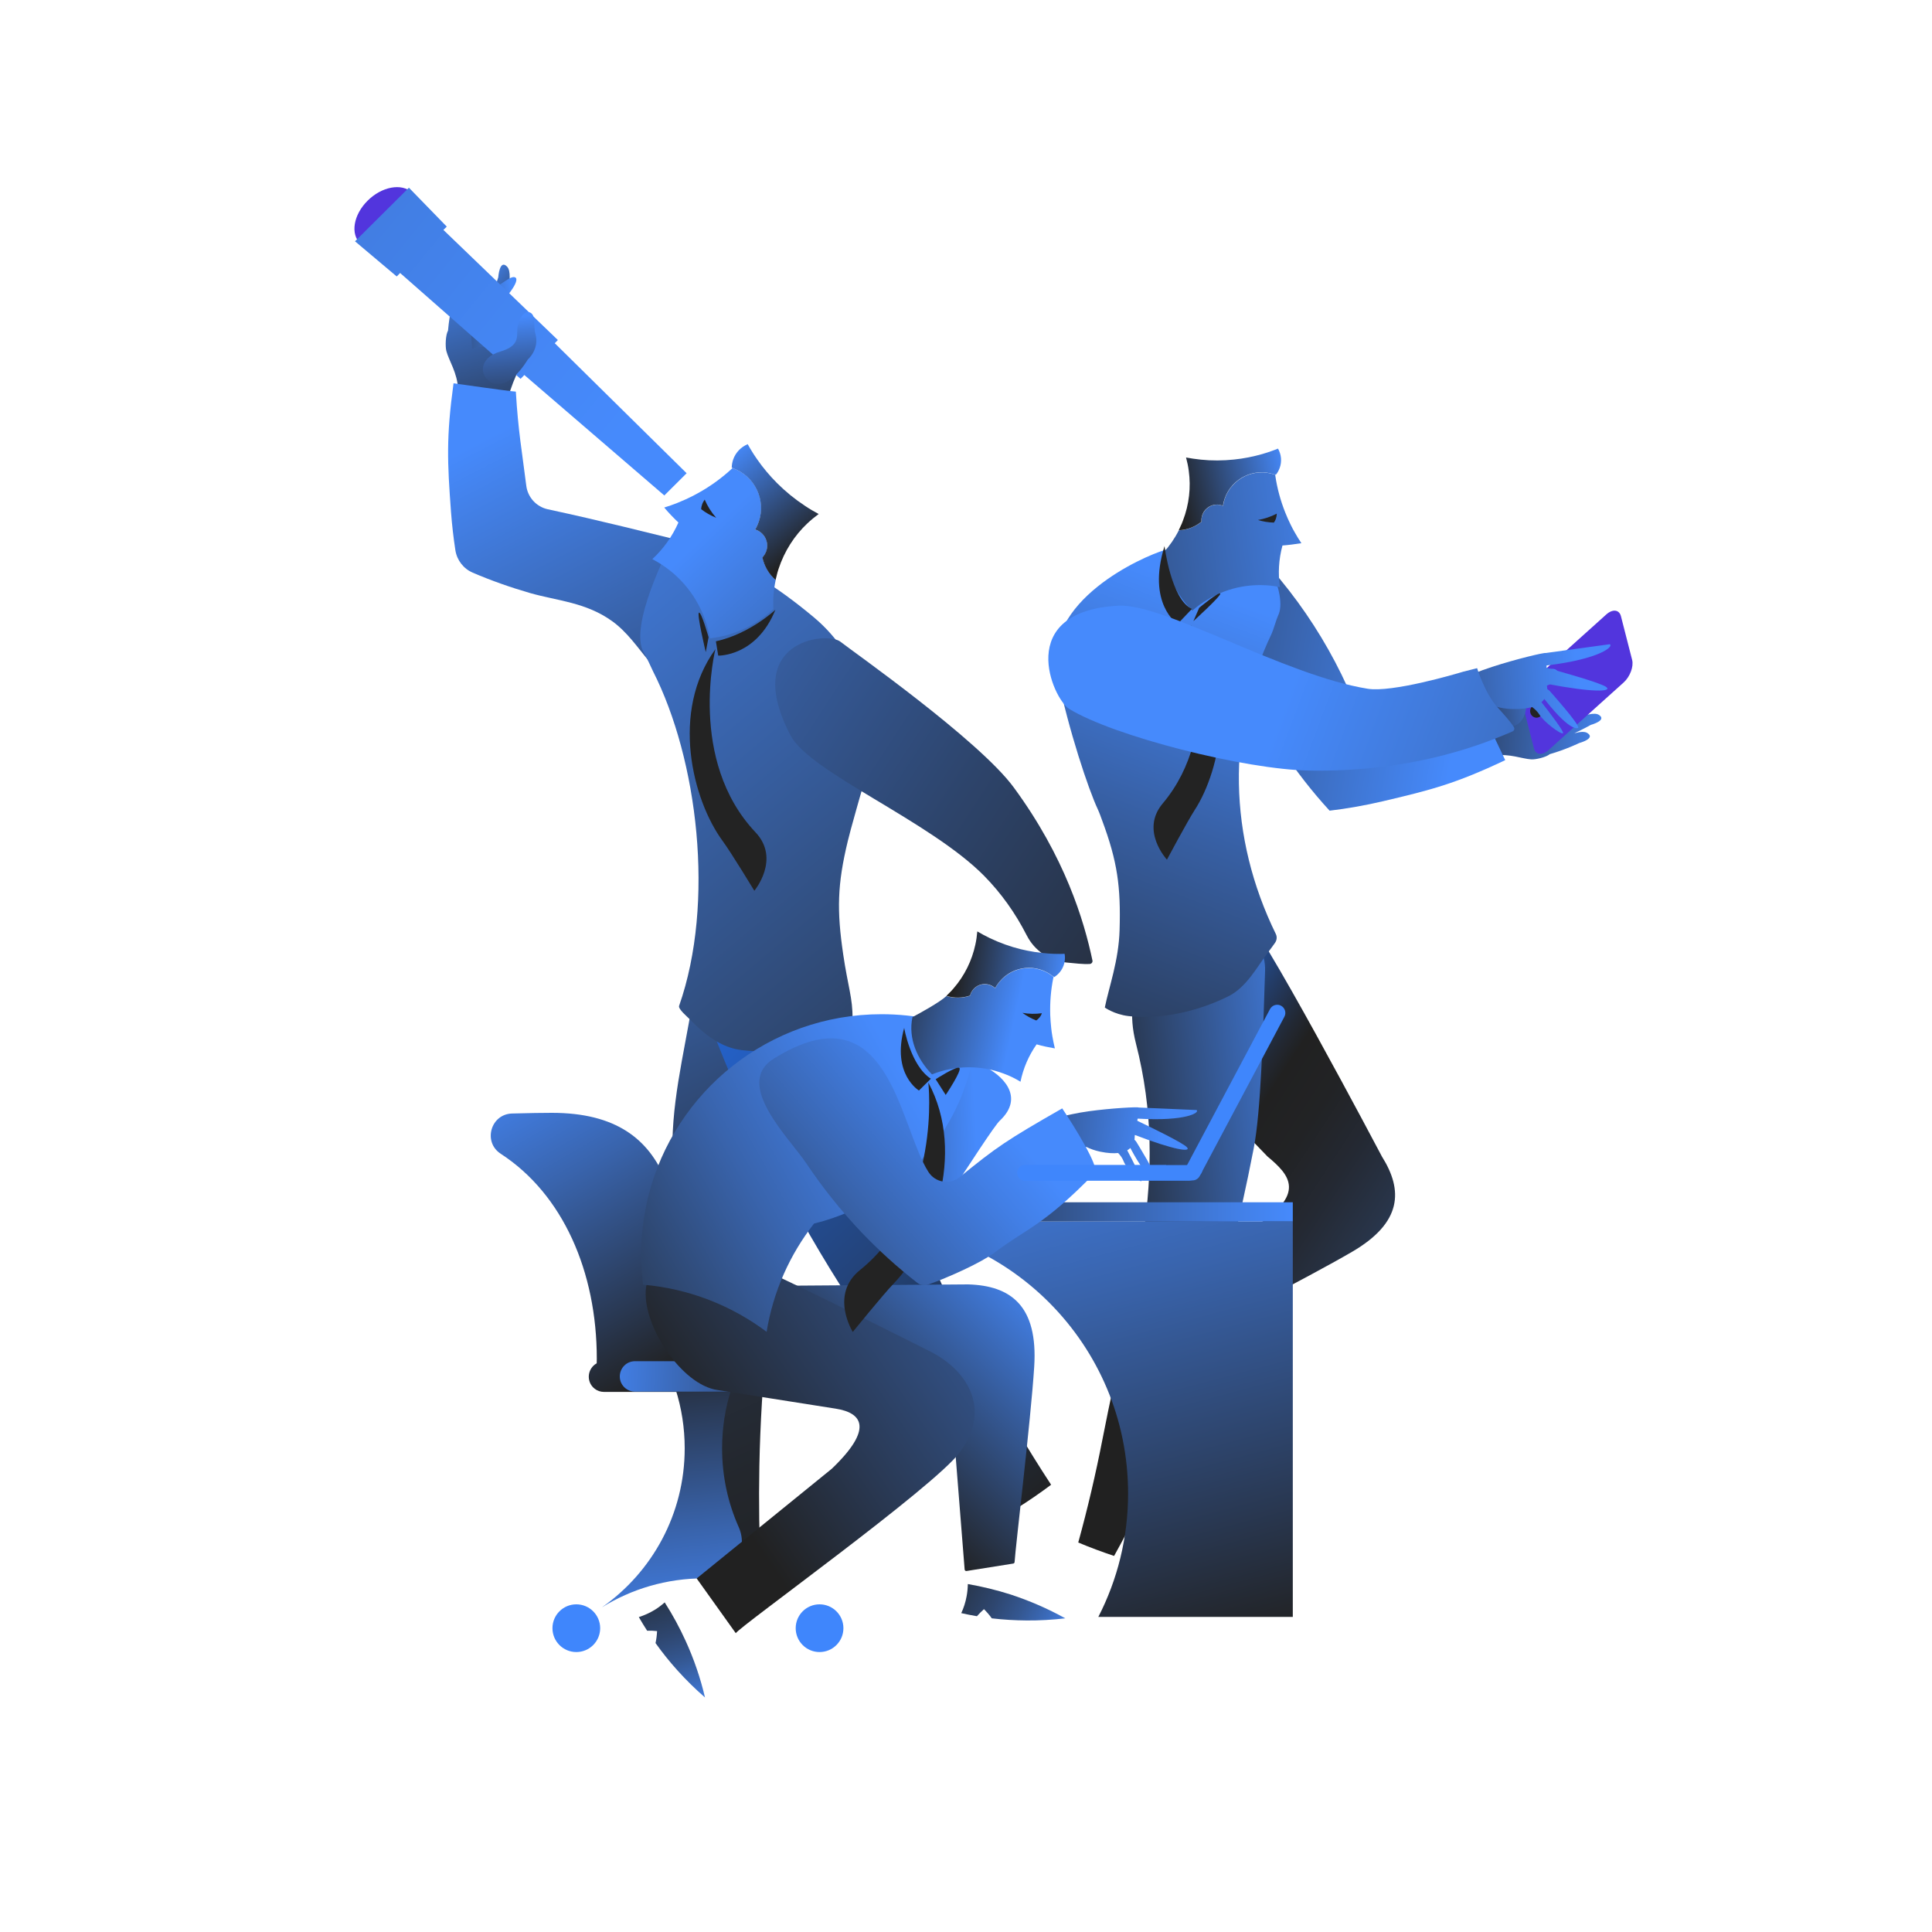 <svg width="2000" height="2000" viewBox="0 0 2000 2000" fill="none" xmlns="http://www.w3.org/2000/svg">
<path d="M478.9 296.6C481.3 299.2 481.8 304.5 481.4 310.8C484.2 299.4 487 291 487 291C487 291 488.3 271.7 496.2 280.1C504.1 288.5 491.7 325.4 492.1 333.8C492.1 334.6 492.1 335.6 492 336.8C508 336.1 520.5 337.9 520.5 337.9C528.6 347 532.6 355.2 532.6 355.2C532.6 355.2 551.6 354.2 538.2 380.3C517 421.7 516.9 469 516.9 469C516.9 469 475.1 417.8 474.2 402.4C473.3 385.7 464.7 373.3 462.1 363.5C460.8 358.7 461.2 346.7 463.8 342.2C465.3 324.2 469.6 307.7 469.6 307.7C469.6 307.7 471 288.2 478.9 296.6Z" fill="url(#paint0_linear)"/>
<path d="M1571.6 738.5C1571.6 738.5 1597.6 727.4 1605.3 726.3C1613 725.2 1644.5 707.2 1653.6 712.9C1662.7 718.6 1645.3 723.3 1645.3 723.3C1645.3 723.3 1580.2 760 1571.6 738.5Z" fill="url(#paint1_linear)"/>
<path d="M1578.4 757.1C1578.4 757.1 1624.3 754.1 1627.7 737.8C1631.3 720.3 1641.7 706.7 1637.5 702.9C1633.6 699.4 1619 715.2 1611.3 730.6C1606.2 740.9 1576.7 738.4 1577.9 745.5C1579.1 752.6 1578.4 757.1 1578.4 757.1Z" fill="url(#paint2_linear)"/>
<path d="M1643.2 758.8C1640.4 757 1635.5 757.5 1629.7 759.1C1639.6 754.5 1646.8 750.4 1646.8 750.4C1646.8 750.4 1664.2 745.7 1655.1 740C1646 734.3 1614.5 752.3 1606.8 753.4C1606.1 753.5 1605.1 753.7 1604.1 754C1601.8 739.2 1598 728.2 1598 728.2C1588.2 722.4 1580 720.3 1580 720.3C1580 720.3 1577.5 702.8 1556 719.7C1521.9 746.5 1478.8 755.1 1478.8 755.1L1495.8 800.8C1495.8 800.8 1533.1 784.1 1547.3 782.1C1562.7 780 1575.6 785.5 1585.1 786.1C1589.7 786.4 1600.6 783.9 1604.3 780.7C1620.5 776.1 1634.8 769.2 1634.8 769.2C1634.8 769.2 1652.3 764.5 1643.2 758.8Z" fill="url(#paint3_linear)"/>
<path d="M1558.2 786.9C1506.8 811.2 1482.1 817.6 1431.8 829.4C1413.5 833.7 1395 837 1376.4 839.2C1358.1 819.3 1341.8 798.2 1327.2 776.2C1311.1 751.7 1297.3 726.1 1285.9 699.7C1265.5 652.6 1274.2 536.7 1282.3 556C1282.9 555.9 1283.6 555.8 1284.2 555.7C1343 611.8 1385.5 679.2 1411.1 751.5C1461.5 741.3 1483 739.9 1530.7 728C1534.3 737 1554.1 778.2 1558.2 786.9Z" fill="url(#paint4_linear)"/>
<path d="M469.499 396.8C461.799 453.1 463.099 478.6 466.899 530.2C467.899 543.4 469.399 556.5 471.399 569.6C472.999 579.9 479.799 588.7 489.299 592.8C508.899 601.2 528.899 608.2 548.999 614C577.199 622 606.599 623.5 633.799 643.1C665.299 665.8 678.399 710 705.599 699.7C728.599 691 742.499 568.9 718.599 563.1C667.099 550.6 623.699 539.4 567.099 527.2C555.199 524.6 546.299 514.8 544.799 502.8C540.399 467.5 536.399 446.2 533.999 405.4C524.299 404.7 478.999 398.1 469.499 396.8Z" fill="url(#paint5_linear)"/>
<path d="M1240.7 1123.2L1312 1197.1L1312.1 1197.2C1334.9 1216.2 1353.8 1236.2 1296.3 1271.5C1296 1271.7 1295.6 1271.9 1295.3 1272.2L1197 1350.2C1196.3 1350.8 1196.2 1351.8 1196.8 1352.4L1228.4 1386.3C1228.9 1386.8 1229.7 1386.9 1230.3 1386.6C1243.1 1379 1353.7 1322.7 1399.6 1295.9C1451.6 1265.6 1452.6 1232.3 1430.6 1197.3C1430.6 1197.3 1298.4 946.7 1286.1 946.3C1271.3 945.8 1159.6 965.6 1215.2 1087.8C1216.4 1090.4 1238.7 1121.1 1240.7 1123.2Z" fill="url(#paint6_linear)"/>
<path d="M1297.8 1189C1267.9 1342.8 1225.7 1480.9 1153.3 1610.7C1140.7 1606.5 1128.3 1601.9 1116.2 1596.8C1125.9 1561.6 1134.3 1525.8 1141.4 1489.3C1172.1 1331.4 1211.8 1220.6 1175.9 1080.1C1160.5 1019.9 1194.5 993 1207.4 981.9C1213.8 976.4 1225.8 968.8 1239.8 961.4C1272.1 944.3 1310.9 968.7 1309.6 1005.2C1307.5 1069.6 1305.3 1150.8 1297.8 1189Z" fill="url(#paint7_linear)"/>
<path d="M1205.1 569.6C1258.8 553.6 1315.1 560.9 1324.6 616.1C1326 624.5 1325.8 631.9 1323 637.4C1321.6 640.2 1317.8 653.2 1316.4 656C1269 755 1272 867.4 1320.7 966.8C1322.2 969.8 1321.8 973.3 1319.9 976C1317.8 979 1315.6 982 1313.3 985C1300.9 1001.4 1290.4 1022.1 1271.3 1031.5C1231.5 1051.1 1192.8 1054.9 1167.9 1051.8C1153.4 1050 1143.7 1043 1143.7 1043C1147.9 1022 1158.1 994.5 1159 962.7C1160.3 917.8 1156.8 891.9 1140.9 849.2C1139.5 845.4 1138.2 841.6 1136.5 837.9C1126.8 817.3 1106.4 756.4 1094.4 698.6C1078.4 621.5 1184 575.9 1205.1 569.6Z" fill="url(#paint8_linear)"/>
<path d="M1327.6 564.7C1323.7 579.1 1322.9 593.7 1325 607.8C1318.4 606.4 1311.7 605.7 1305.1 605.7C1278.9 605.4 1253.6 615.1 1234.2 632.2C1218 615.9 1207.6 594.7 1204.5 572C1210.6 565.2 1216 557.5 1220.3 549C1228.9 548.6 1237.1 545.5 1243.8 540.2C1243.6 537.9 1243.8 535.5 1244.7 533.2C1246.6 527.8 1251.2 524 1256.4 522.8C1259.3 522.2 1262.4 522.3 1265.4 523.4C1265.6 523.5 1265.9 523.6 1266.1 523.7C1266.5 521.1 1267.1 518.5 1268 515.9C1275.5 494.9 1298.7 483.9 1319.7 491.4C1319.8 491.4 1320 491.5 1320.1 491.5C1320.1 491.8 1320.2 492.1 1320.2 492.4C1322.1 505.5 1325.6 518.3 1330.5 530.6C1332.2 534.9 1334.1 539.1 1336.1 543.2C1337.4 545.9 1338.8 548.5 1340.3 551.1C1342.4 554.9 1344.7 558.6 1347.2 562.3C1340.7 563.3 1334.2 564.2 1327.6 564.7Z" fill="url(#paint9_linear)"/>
<path d="M1324.7 484.5C1323.7 487.2 1322.4 489.5 1320.7 491.6C1320.6 491.6 1320.5 491.5 1320.4 491.5C1320.2 491.2 1320.1 490.8 1319.9 490.5C1319.9 490.8 1320 491.1 1320 491.4C1319.9 491.4 1319.7 491.3 1319.6 491.3C1298.6 483.8 1275.4 494.7 1267.9 515.8C1267 518.4 1266.3 521 1266 523.6C1265.8 523.5 1265.5 523.4 1265.3 523.3C1262.3 522.2 1259.2 522.1 1256.3 522.7C1251.1 523.9 1246.5 527.6 1244.6 533.1C1243.8 535.4 1243.5 537.8 1243.7 540.1C1237.1 545.4 1228.8 548.6 1220.2 548.9C1221.3 546.7 1222.3 544.5 1223.3 542.2C1223.8 541.1 1224.2 540 1224.6 538.9C1231.1 521.9 1232.9 504.3 1230.6 487.4C1230 482.7 1229 478.1 1227.8 473.6C1232.6 474.5 1237.4 475.2 1242.2 475.7C1242.4 475.7 1242.7 475.8 1242.9 475.8C1254.5 477 1266.1 476.9 1277.5 475.7C1287.5 474.7 1297.3 472.7 1306.8 470C1310.7 468.9 1314.5 467.6 1318.3 466.2C1319.9 465.6 1321.4 465 1323 464.4C1326.4 470.4 1327.2 477.7 1324.7 484.5Z" fill="url(#paint10_linear)"/>
<path d="M1320.8 537C1320.3 538.5 1319.6 539.8 1318.7 541C1313.2 540.8 1307.7 540 1302.2 538.3C1309 537.1 1315.6 534.9 1321.7 531.7C1321.7 533.5 1321.4 535.2 1320.8 537Z" fill="#232323"/>
<path d="M1219 646L1233.8 630.4C1212.3 620.3 1205.5 565.3 1205.5 565.3C1186.9 625 1219 646 1219 646Z" fill="#232323"/>
<path d="M1233 647.4C1233 647.4 1267.2 756.3 1203.6 831.8C1180 859.8 1208 889.9 1208 889.9C1208 889.9 1229.2 850.2 1236.7 838.6C1264.4 795.9 1281.5 707 1233 647.4Z" fill="#232323"/>
<path d="M1241.4 629.2L1235.4 643C1235.4 643 1264.9 616.2 1263.2 614.4C1261.4 612.5 1241.4 629.2 1241.4 629.2Z" fill="#232323"/>
<path d="M1576.3 729.3L1587.9 774.6C1589.7 781.5 1596.5 782.3 1603.1 776.4L1680.8 706.5C1687.4 700.5 1691.3 690.1 1689.6 683.2L1678 637.9C1676.2 631 1669.4 630.2 1662.8 636.1L1585.1 706C1578.5 711.9 1574.5 722.4 1576.3 729.3Z" fill="url(#paint11_linear)"/>
<path d="M1556 749.8C1564.1 755.1 1578.2 751.4 1580 731.6C1581.8 711.8 1591.1 712.4 1598.7 710.6C1606.2 708.7 1616.3 701.1 1612.6 695.2C1609 689.4 1599.8 694.4 1590.5 693.8C1574.7 692.7 1567.2 706.1 1567.2 706.1C1567.2 706.1 1533.7 735.2 1556 749.8Z" fill="url(#paint12_linear)"/>
<path d="M1592.46 742.67C1595.83 741.592 1597.64 737.861 1596.51 734.337C1595.38 730.813 1591.74 728.83 1588.37 729.908C1585.01 730.985 1583.19 734.716 1584.32 738.24C1585.45 741.764 1589.09 743.747 1592.46 742.67Z" fill="#232323"/>
<path d="M1666.4 666.9L1600.1 676C1598.8 675.3 1568.9 682.4 1544.8 690.3C1537.7 692.6 1531.1 695 1525.9 697.2C1507.4 704.6 1482.3 716.6 1484.4 726.2C1487.7 740.9 1531.7 766 1531.7 766L1533.1 762.3C1533.1 762.3 1539.9 743.3 1548.5 731.4C1553.5 732.9 1559.1 733.8 1565.4 734C1574.2 734.2 1580.9 733.4 1586 731.9C1588.6 733.8 1591.7 736.6 1593.9 740.2C1598 747.1 1616 760.8 1618 759C1619.5 757.7 1603.8 737.2 1595.7 726.9C1596.9 725.9 1597.9 724.7 1598.7 723.6C1599.2 724.2 1599.7 724.9 1600.3 725.6C1626.8 759 1633.7 753.5 1633.7 753.5C1636.2 750.9 1603.8 714.8 1603.8 714.8C1603.8 714.8 1603 714.2 1601.7 713.3C1601.7 712.1 1601.5 711.1 1601.4 710.3C1601.3 709.7 1601.2 708.9 1601.2 707.9C1649.5 717.1 1669.2 716.1 1662.8 711.2C1657.3 707 1617.7 695.9 1601 691.3C1601 690.5 1601 689.7 1601 688.9C1657.7 682 1670.8 668.8 1666.4 666.9Z" fill="url(#paint13_linear)"/>
<path d="M1106.6 733.7C1152.5 762.1 1288.8 796.7 1355.6 797.7C1453.4 799.3 1523.8 775.5 1565.7 757.2C1567.6 756.4 1568.2 754.1 1567 752.4C1562.8 746 1556.3 739 1550 732C1537.3 717.9 1529.1 691.7 1529.1 691.7C1529.1 691.7 1515.6 695.1 1514.8 695.3C1505.6 698.1 1441.1 717 1415.9 713C1329.4 699.1 1204.9 624.4 1157.9 627C1049.2 632.7 1090.1 723.5 1106.6 733.7Z" fill="url(#paint14_linear)"/>
<path d="M515 367.8C515 367.8 521.3 338.1 520.9 329.8C520.5 321.5 532.9 284.5 525 276.1C517.1 267.7 515.8 287 515.8 287C515.8 287 490.6 363.2 515 367.8Z" fill="url(#paint15_linear)"/>
<path d="M488.9 360.9C488.9 360.9 482.6 311.9 499 305C516.7 297.6 528.9 283.8 533.7 287.4C538.2 290.7 524.6 309.5 509.9 320.7C500.1 328.2 508.8 358.8 501.1 358.9C493.4 359.1 488.9 360.9 488.9 360.9Z" fill="url(#paint16_linear)"/>
<path d="M696.1 1181.6C693 1339.2 712.7 1491.5 752 1634.4C764 1632.9 775.9 1631 787.7 1628.5C785.9 1591.8 785.4 1554.8 786.1 1517.5C789.6 1341 821.5 1172.4 876.9 1017C848.2 1023.7 818.4 1026.9 787.8 1026.2C760.4 1025.6 745.3 1024.2 719.6 1017.8C712.7 1072.2 697.2 1125.3 696.1 1181.6Z" fill="url(#paint17_linear)"/>
<path d="M719.8 1018.2C792.9 1228.5 907.6 1414.3 1052.4 1561.5C1064.6 1553.9 1076.5 1545.7 1088.1 1537C988.7 1385.2 914.8 1209.8 873.5 1019.5C873.1 1017.6 871.3 1016.4 869.4 1016.8C842 1023.5 813.6 1026.7 784.5 1026.1C762.3 1025.6 740.7 1022.9 719.8 1018.2Z" fill="url(#paint18_linear)"/>
<path d="M419.2 243.9C404.5 258.6 383.9 262.4 373.2 252.4C362.5 242.4 365.8 222.4 380.5 207.8C395.2 193.1 415.8 189.3 426.5 199.3C437.2 209.2 433.9 229.2 419.2 243.9Z" fill="url(#paint19_linear)"/>
<path d="M710.8 489.9L574.3 355.3L577.5 352L459 238L462.5 234.6L423.3 194.3L367.5 249.8L410.7 286.2L414.2 282.6L538.9 392.2L542.8 388.2L687.7 512.9L710.8 489.9Z" fill="url(#paint20_linear)"/>
<path d="M694.4 563.3C694.3 563.5 648.9 649.6 667.1 676.7C668.9 679.4 674.6 692 676 694.9C722.2 785.8 740.5 934.4 703 1041.3C701.9 1044.5 711.4 1052.5 714.1 1055.2C728.7 1070.4 746.3 1084.6 768 1087.1C828.1 1094.1 842.7 1063.6 867.6 1057.4C882.2 1053.8 882.5 1054.3 882.5 1054.3C882.9 1033.8 877.6 1020.4 872.9 988.1C866.2 942.6 866.7 915.8 877.7 870.4C878.7 866.4 879.7 862.4 880.8 858.4C884.2 846.2 888.7 829.6 894 811.8C912.7 749.2 892.7 681.2 842.7 639.2C759.3 569.3 708.9 565.3 694.4 563.3Z" fill="url(#paint21_linear)"/>
<path d="M743.5 678.7L741.1 663.9C776.4 656.1 802.7 631.2 802.7 631.2C783 679.9 743.5 678.7 743.5 678.7Z" fill="#232323"/>
<path d="M740.6 672C740.6 672 711.6 787 782.1 861.6C808.3 889.3 780.9 922.1 780.9 922.1C780.9 922.1 756.6 882.1 748.1 870.6C716.8 828 693.8 736.7 740.6 672Z" fill="#232323"/>
<path d="M733.5 659.7L730.6 675.1C730.6 675.1 721 634.8 723.6 634.2C726.2 633.7 733.5 659.7 733.5 659.7Z" fill="#232323"/>
<path d="M702.3 540.9C695.8 555.6 686.5 568.4 675.3 578.8C681.8 582.2 687.8 586.1 693.4 590.5C715.6 608.1 730.3 633.3 734.9 660.8C759.5 658.1 782.6 647.4 800.6 630.4C800.1 620.5 800.8 610.5 803 600.4C796.1 594.2 791.3 586 789.3 577.1C791.1 575.3 792.5 573.1 793.3 570.6C795.4 564.7 794.1 558.5 790.5 554C788.5 551.5 785.8 549.5 782.6 548.4C782.3 548.3 782.1 548.2 781.8 548.1C783.2 545.7 784.5 543 785.5 540.3C793.5 517.6 781.5 492.7 758.7 484.7C758.6 484.7 758.4 484.6 758.3 484.6C758.1 484.8 757.8 485 757.6 485.2C747.1 494.9 735.5 503.3 723.1 510.2C718.8 512.6 714.4 514.9 709.9 516.9C707 518.2 704 519.5 701 520.7C696.6 522.4 692.2 524 687.6 525.4C692.2 530.9 697.1 536 702.3 540.9Z" fill="url(#paint22_linear)"/>
<path d="M759 475.6C758 478.5 757.5 481.4 757.5 484.3C757.6 484.3 757.7 484.4 757.8 484.4C758.2 484.2 758.5 484 758.9 483.9C758.7 484.1 758.4 484.3 758.2 484.6C758.3 484.6 758.5 484.7 758.6 484.7C781.3 492.7 793.3 517.5 785.4 540.3C784.4 543.1 783.2 545.7 781.7 548.1C782 548.2 782.2 548.3 782.5 548.4C785.7 549.5 788.4 551.5 790.4 554C794 558.5 795.3 564.8 793.2 570.6C792.3 573.1 790.9 575.3 789.2 577.1C791.2 586.1 795.9 594.3 802.9 600.4C803.5 597.8 804.1 595.3 804.8 592.7C805.2 591.5 805.5 590.3 805.9 589.1C812 570.5 822.4 554.4 835.8 541.8C839.5 538.3 843.4 535.1 847.5 532.1C842.9 529.6 838.3 527 834 524.1C833.8 524 833.6 523.8 833.4 523.7C822.9 516.8 813.2 508.9 804.5 500.2C796.9 492.6 789.9 484.3 783.8 475.5C781.3 471.9 778.9 468.3 776.7 464.5C775.8 462.9 774.9 461.4 774 459.8C767.2 462.7 761.6 468.2 759 475.6Z" fill="url(#paint23_linear)"/>
<path d="M726.8 522.3C726.2 523.9 725.9 525.5 725.8 527.1C730.5 530.7 735.7 533.7 741.4 536C736.4 530.4 732.4 524 729.5 517.2C728.4 518.7 727.4 520.4 726.8 522.3Z" fill="#232323"/>
<path d="M870 664.3C880.6 672.8 1013.2 765.8 1049.4 815.1C1102.4 887.2 1122.2 952.9 1130.9 994.3C1131.3 996.1 1129.9 997.8 1128.1 997.9C1121.1 998.3 1112.6 997.2 1104 996.4C1086.5 994.7 1071 984.2 1063 968.5L1062.5 967.6C1051.1 945.3 1036.5 924.7 1018.9 906.8C962.7 849.8 838.5 799.7 818.4 761.4C766.8 662.8 856.2 653.3 870 664.3Z" fill="url(#paint24_linear)"/>
<path d="M503.9 392.3C496.8 385.1 497.8 369.8 517.7 364C537.6 358.2 535.1 348.8 535.5 340.7C535.9 332.6 541.7 320.8 548.4 323.4C555.1 326 551.7 336.3 554.3 345.8C558.6 361.7 546.4 372.1 546.4 372.1C546.4 372.1 523.4 412.1 503.9 392.3Z" fill="url(#paint25_linear)"/>
<path d="M764.7 1580.8C775.9 1605.9 757.2 1634 729.8 1633.9C729.4 1633.9 729.1 1633.9 728.7 1633.9C690 1633.9 653.8 1644.9 623.1 1663.9C674.9 1627.6 708.8 1567.4 708.8 1499.3C708.8 1478 705.5 1457.5 699.4 1438.3H756.9C750.8 1457.5 747.5 1478 747.5 1499.3C747.5 1528.3 753.6 1555.9 764.7 1580.8Z" fill="url(#paint26_linear)"/>
<path d="M708.1 1391.5C708.1 1397.5 707.9 1403.5 707.4 1409.4C706.6 1420.1 705.1 1430.7 702.9 1440.9H625.2C621.6 1440.9 618.3 1439.7 615.7 1437.7C611.9 1434.8 609.5 1430.3 609.5 1425.2C609.5 1420.8 611.3 1416.9 614.1 1414C615.1 1413 616.3 1412 617.7 1411.3C617.7 1409.7 617.8 1408.1 617.8 1406.6C617.8 1316.5 582.8 1236.3 518.4 1194.4C499.7 1182.3 507.9 1153.3 530.1 1152.7C547.5 1152.2 562.6 1152 571.4 1152C703.5 1152.1 708.1 1259.3 708.1 1391.5Z" fill="url(#paint27_linear)"/>
<path d="M893.8 1424.8C893.8 1429.2 892 1433.1 889.2 1436C886.3 1438.9 882.4 1440.6 878 1440.6H657.3C653.7 1440.6 650.4 1439.4 647.8 1437.4C644 1434.5 641.6 1430 641.6 1424.9C641.6 1420.5 643.4 1416.6 646.2 1413.7C647.2 1412.7 648.4 1411.7 649.8 1411C652 1409.8 654.6 1409.1 657.4 1409.1H878.2C886.8 1409 893.8 1416 893.8 1424.8Z" fill="url(#paint28_linear)"/>
<path d="M848.399 1710.2C862.041 1710.2 873.099 1699.14 873.099 1685.5C873.099 1671.86 862.041 1660.8 848.399 1660.8C834.758 1660.8 823.699 1671.86 823.699 1685.5C823.699 1699.14 834.758 1710.2 848.399 1710.2Z" fill="#3F86FC"/>
<path d="M596.599 1710.2C610.241 1710.2 621.299 1699.14 621.299 1685.5C621.299 1671.86 610.241 1660.8 596.599 1660.8C582.958 1660.8 571.899 1671.86 571.899 1685.5C571.899 1699.14 582.958 1710.2 596.599 1710.2Z" fill="#3F86FC"/>
<path d="M825 1442.9L932 1433.5C932.1 1433.5 932.1 1433.5 932.2 1433.5C962.3 1424.7 991 1419.9 988.1 1491.2C988.1 1491.6 988.1 1492 988.1 1492.5L998.6 1624.8C998.7 1625.7 999.5 1626.4 1000.5 1626.3L1048.9 1618.6C1049.6 1618.5 1050.2 1617.9 1050.3 1617.1C1051.2 1601.4 1067 1471.1 1070.6 1415C1074.7 1351.4 1046.1 1330.9 1002.3 1329.6L808.4 1331C784.9 1330.3 704.2 1297.7 696.6 1308.2C687.4 1320.9 638.8 1420.4 778.9 1443.7C781.9 1444.2 822.1 1443.4 825 1442.9Z" fill="url(#paint29_linear)"/>
<path d="M1016.7 1102.8C995.5 1093 958.7 1106.9 952.8 1139.9C936.2 1233.9 932.5 1300.7 924 1324.3C932.4 1318.2 1024.3 1170 1035 1160.1C1061.3 1135.4 1037.9 1112.6 1016.7 1102.8Z" fill="url(#paint30_linear)"/>
<path d="M963.199 1399.2C963.199 1399.2 774.499 1304 761.499 1302.3C723.699 1297.2 673.899 1295 668.799 1332.7C663.699 1370.5 705.399 1434 743.099 1439C744.799 1439.2 864.899 1458.2 864.899 1458.2C893.299 1462.6 903.999 1479.4 860.999 1520.5L721.199 1634L761.699 1690.7C764.099 1684.8 967.299 1539.2 993.499 1503.5C1028 1456.6 998.899 1417.2 963.199 1399.2Z" fill="url(#paint31_linear)"/>
<path d="M1010.7 1070C1007.3 1110.9 992.9 1148.7 970.3 1180.2C940 1222.6 895 1253.9 842.7 1266.6C817.7 1298.6 800.4 1336.9 793.6 1378.7C757.3 1351.5 713.4 1334 665.7 1329.9C664.4 1319.7 663.8 1309.3 663.8 1298.7C663.8 1277.8 666.4 1257.5 671.2 1238.1C698.3 1130 796.1 1049.9 912.6 1049.9C947.4 1049.9 980.6 1057.1 1010.7 1070Z" fill="url(#paint32_linear)"/>
<path d="M960.999 1120.6C960.999 1120.6 975.299 1246.1 890.199 1314.8C858.599 1340.3 882.799 1378.8 882.799 1378.8C882.799 1378.8 914.199 1340.1 924.799 1329.1C963.899 1288.6 1001.2 1195.6 960.999 1120.6Z" fill="#232323"/>
<path d="M1073.1 1081.1C1064.7 1093 1059.2 1106.2 1056.4 1119.8C1050.7 1116.3 1044.9 1113.5 1038.8 1111.3C1014.8 1102.3 988.299 1102.8 964.799 1112.2C949.499 1096.6 939.899 1074.8 944.599 1052.9C952.499 1048.7 972.899 1037.5 979.699 1031.1C987.699 1033.6 996.299 1033.4 1004.2 1030.8C1004.8 1028.6 1005.8 1026.5 1007.3 1024.6C1010.9 1020.2 1016.3 1018.3 1021.5 1019C1024.4 1019.4 1027.2 1020.5 1029.6 1022.5C1029.8 1022.7 1030 1022.8 1030.2 1023C1031.4 1020.7 1032.9 1018.5 1034.6 1016.5C1048.5 999.6 1073.4 997.2 1090.3 1011.1C1090.4 1011.2 1090.5 1011.3 1090.6 1011.4C1090.5 1011.7 1090.5 1012 1090.4 1012.2C1087.8 1024.9 1086.8 1037.8 1087.2 1050.7C1087.4 1055.2 1087.7 1059.7 1088.2 1064.1C1088.5 1067 1088.9 1069.9 1089.4 1072.7C1090.1 1076.9 1091 1081.1 1092 1085.3C1085.6 1084.2 1079.3 1082.9 1073.1 1081.1Z" fill="url(#paint33_linear)"/>
<path d="M1097.1 1006.4C1095.3 1008.5 1093.3 1010.3 1091.1 1011.6C1091 1011.5 1091 1011.5 1090.9 1011.4C1090.9 1011 1090.8 1010.7 1090.8 1010.3C1090.7 1010.6 1090.7 1010.9 1090.6 1011.2C1090.5 1011.1 1090.4 1011 1090.3 1010.9C1073.4 997 1048.5 999.4 1034.6 1016.3C1032.9 1018.4 1031.4 1020.5 1030.2 1022.8C1030 1022.6 1029.8 1022.5 1029.6 1022.3C1027.2 1020.3 1024.4 1019.2 1021.5 1018.8C1016.3 1018.1 1010.9 1020.1 1007.3 1024.4C1005.8 1026.3 1004.7 1028.4 1004.2 1030.6C996.299 1033.3 987.699 1033.4 979.699 1030.9C981.399 1029.3 983.099 1027.6 984.799 1025.8C985.599 1025 986.299 1024.1 987.099 1023.2C998.699 1009.8 1006.2 994.1 1009.7 977.8C1010.7 973.3 1011.3 968.8 1011.7 964.2C1015.8 966.6 1020 968.9 1024.2 970.9C1024.4 971 1024.6 971.1 1024.8 971.2C1035.1 976.1 1045.7 979.9 1056.6 982.6C1066.1 984.9 1075.8 986.4 1085.4 987.1C1089.3 987.4 1093.3 987.5 1097.2 987.5C1098.8 987.5 1100.5 987.5 1102.1 987.4C1103.2 994 1101.6 1000.9 1097.1 1006.4Z" fill="url(#paint34_linear)"/>
<path d="M1076 1053.4C1075 1054.6 1073.9 1055.6 1072.7 1056.4C1067.7 1054.4 1062.9 1051.8 1058.4 1048.5C1065.1 1049.7 1071.9 1049.8 1078.5 1048.9C1078.1 1050.4 1077.2 1052 1076 1053.4Z" fill="#232323"/>
<path d="M1238.7 1149.1L1178.7 1146.5C1177.7 1145.7 1150.1 1147.2 1127.6 1150.3C1121 1151.2 1114.8 1152.3 1109.8 1153.4C1092.3 1157 1068.2 1163.6 1068.6 1172.4C1069.2 1185.9 1104.1 1215.1 1104.1 1215.1L1105.9 1212.1C1105.9 1212.1 1115 1196.4 1124.4 1187.2C1128.6 1189.3 1133.3 1191 1138.9 1192.2C1146.6 1193.8 1152.7 1194.1 1157.5 1193.6C1159.5 1195.6 1161.8 1198.6 1163.2 1202.2C1165.7 1209 1179.4 1223.9 1181.5 1222.7C1183.1 1221.8 1172.4 1201.2 1166.9 1190.8C1168.2 1190.1 1169.2 1189.3 1170.1 1188.4C1170.4 1189.1 1170.8 1189.7 1171.2 1190.4C1189.3 1224.1 1196.3 1220.4 1196.3 1220.4C1199 1218.5 1176 1181.5 1176 1181.5C1176 1181.5 1175.4 1180.8 1174.4 1179.8C1174.6 1178.7 1174.6 1177.8 1174.6 1177.1C1174.6 1176.6 1174.7 1175.8 1174.8 1174.9C1216 1190.7 1233.6 1193 1228.7 1187.6C1224.5 1183 1191.3 1166.9 1177.3 1160.2C1177.4 1159.5 1177.6 1158.8 1177.7 1158C1228.6 1161 1242.3 1151.5 1238.7 1149.1Z" fill="url(#paint35_linear)"/>
<path d="M729.8 1757.2C719.9 1748.6 710.3 1739.2 701.3 1729.2C693.1 1720.1 685.5 1710.6 678.6 1700.9C679.5 1696.8 680 1692.7 680.2 1688.5C676.8 1688.1 673.3 1688 669.9 1688.1C666.9 1683.5 664.1 1678.8 661.3 1674C667 1672.2 672.5 1669.7 677.8 1666.5C681.4 1664.3 684.8 1661.7 688.1 1658.8C696.3 1671.6 703.5 1684.9 709.7 1698.5C718.4 1717.5 725.1 1737.2 729.8 1757.2Z" fill="url(#paint36_linear)"/>
<path d="M1102.8 1675.3C1089.7 1676.8 1076.4 1677.6 1062.9 1677.5C1050.7 1677.4 1038.6 1676.7 1026.7 1675.3C1024.3 1671.9 1021.5 1668.7 1018.6 1665.8C1016 1668.1 1013.6 1670.5 1011.3 1673.1C1005.9 1672.2 1000.5 1671.1 995.1 1669.9C997.6 1664.5 999.5 1658.7 1000.6 1652.6C1001.4 1648.4 1001.8 1644.2 1001.9 1639.8C1016.9 1642.4 1031.6 1646 1045.8 1650.5C1065.7 1657 1084.8 1665.3 1102.8 1675.3Z" fill="url(#paint37_linear)"/>
<path d="M1338.3 1264.6H922C911 1264.6 902 1255.7 902 1244.6H1338.3V1264.6Z" fill="url(#paint38_linear)"/>
<path d="M890 1264.6V1266.3C1043.6 1267.3 1167.8 1392.1 1167.8 1546C1167.8 1592 1156.7 1635.5 1137 1673.8H1338.3V1264.6H890Z" fill="url(#paint39_linear)"/>
<path d="M951.299 1128.9L963.599 1116.7C942.599 1103 935.999 1064.1 935.999 1064.1C922.799 1112.1 951.299 1128.9 951.299 1128.9Z" fill="#232323"/>
<path d="M968.6 1117.2L979 1133.5C979 1133.5 996.3 1107.6 993.1 1105.5C990.1 1103.3 968.6 1117.2 968.6 1117.2Z" fill="#232323"/>
<path d="M1133.7 1213.9C1079.9 1269.3 1063.3 1271.1 1029.5 1296.7C1015.3 1307.4 981.2 1322.6 960.8 1329.8C957 1331.2 952.7 1330.4 949.5 1327.9C928.8 1311.8 909.7 1294.4 892 1275.9C870.8 1253.6 851.7 1229.7 834.9 1204.6C817.5 1178.4 758.8 1122.2 801 1095.9C920.4 1021.5 930.4 1165 961.1 1213.2C968.2 1224.3 983.3 1226.8 993.5 1218.5C1031.9 1187.3 1041.4 1180.7 1099.6 1147.4C1112 1165.8 1137.8 1207.6 1133.7 1213.9Z" fill="url(#paint40_linear)"/>
<path d="M1230.5 1221C1226.4 1218.8 1224.8 1213.7 1227 1209.6L1314.7 1044.6C1316.9 1040.5 1322 1038.9 1326.1 1041.1C1330.2 1043.3 1331.8 1048.4 1329.6 1052.5L1241.9 1217.5C1239.7 1221.6 1234.6 1223.2 1230.5 1221Z" fill="#3F86FC"/>
<path d="M1207.2 1206.3V1205.9H1061.2C1056.6 1205.9 1053 1209.6 1053 1214.1C1053 1218.7 1056.7 1222.3 1061.2 1222.3H1230.9C1233.8 1222.3 1236.3 1220.8 1237.8 1218.5C1240.9 1218 1243.6 1215.7 1244.5 1212.4L1246.1 1206.1H1207.2V1206.3Z" fill="#3F86FC"/>
<defs>
<linearGradient id="paint0_linear" x1="540.183" y1="491.036" x2="473.281" y2="263.744" gradientUnits="userSpaceOnUse">
<stop stop-color="#212121"/>
<stop offset="1" stop-color="#468AFC"/>
</linearGradient>
<linearGradient id="paint1_linear" x1="1583.87" y1="701.562" x2="1644.84" y2="754.19" gradientUnits="userSpaceOnUse">
<stop stop-color="#212121"/>
<stop offset="1" stop-color="#468AFC"/>
</linearGradient>
<linearGradient id="paint2_linear" x1="1615.46" y1="944.515" x2="1607.6" y2="708.859" gradientUnits="userSpaceOnUse">
<stop stop-color="#212121"/>
<stop offset="0.203" stop-color="#212224"/>
<stop offset="0.344" stop-color="#23272D"/>
<stop offset="0.467" stop-color="#262E3C"/>
<stop offset="0.579" stop-color="#293952"/>
<stop offset="0.684" stop-color="#2E466F"/>
<stop offset="0.783" stop-color="#345791"/>
<stop offset="0.878" stop-color="#3B6BBB"/>
<stop offset="0.968" stop-color="#4381E9"/>
<stop offset="1" stop-color="#468AFC"/>
</linearGradient>
<linearGradient id="paint3_linear" x1="1453.39" y1="749.063" x2="1673.16" y2="769.375" gradientUnits="userSpaceOnUse">
<stop stop-color="#212121"/>
<stop offset="1" stop-color="#468AFC"/>
</linearGradient>
<linearGradient id="paint4_linear" x1="862.211" y1="615.441" x2="1512.68" y2="728.663" gradientUnits="userSpaceOnUse">
<stop stop-color="#212121"/>
<stop offset="0.095" stop-color="#23252A"/>
<stop offset="0.251" stop-color="#273143"/>
<stop offset="0.448" stop-color="#2D446B"/>
<stop offset="0.678" stop-color="#375FA3"/>
<stop offset="0.934" stop-color="#4381E9"/>
<stop offset="1" stop-color="#468AFC"/>
</linearGradient>
<linearGradient id="paint5_linear" x1="893.142" y1="1140.41" x2="530.137" y2="439.309" gradientUnits="userSpaceOnUse">
<stop stop-color="#212121"/>
<stop offset="0.095" stop-color="#23252A"/>
<stop offset="0.251" stop-color="#273143"/>
<stop offset="0.448" stop-color="#2D446B"/>
<stop offset="0.678" stop-color="#375FA3"/>
<stop offset="0.934" stop-color="#4381E9"/>
<stop offset="1" stop-color="#468AFC"/>
</linearGradient>
<linearGradient id="paint6_linear" x1="1078.62" y1="1048.84" x2="1627.29" y2="1409.39" gradientUnits="userSpaceOnUse">
<stop stop-color="#212121"/>
<stop offset="0.002" stop-color="#222936"/>
<stop offset="0.008" stop-color="#23395F"/>
<stop offset="0.014" stop-color="#244885"/>
<stop offset="0.02" stop-color="#2554A5"/>
<stop offset="0.027" stop-color="#255FC1"/>
<stop offset="0.036" stop-color="#2667D7"/>
<stop offset="0.045" stop-color="#266EE7"/>
<stop offset="0.057" stop-color="#2773F3"/>
<stop offset="0.073" stop-color="#2775FA"/>
<stop offset="0.119" stop-color="#2776FC"/>
<stop offset="0.196" stop-color="#2559B0"/>
<stop offset="0.28" stop-color="#233B64"/>
<stop offset="0.34" stop-color="#222833"/>
<stop offset="0.369" stop-color="#212121"/>
<stop offset="0.447" stop-color="#222325"/>
<stop offset="0.532" stop-color="#242933"/>
<stop offset="0.62" stop-color="#283448"/>
<stop offset="0.711" stop-color="#2D4367"/>
<stop offset="0.804" stop-color="#33558E"/>
<stop offset="0.898" stop-color="#3C6CBE"/>
<stop offset="0.991" stop-color="#4587F6"/>
<stop offset="1" stop-color="#468AFC"/>
</linearGradient>
<linearGradient id="paint7_linear" x1="1134.85" y1="1292.63" x2="1407.02" y2="1257.16" gradientUnits="userSpaceOnUse">
<stop stop-color="#212121"/>
<stop offset="1" stop-color="#468AFC"/>
</linearGradient>
<linearGradient id="paint8_linear" x1="1012.4" y1="1329.98" x2="1282.36" y2="624.319" gradientUnits="userSpaceOnUse">
<stop stop-color="#212121"/>
<stop offset="0.095" stop-color="#23252A"/>
<stop offset="0.251" stop-color="#273143"/>
<stop offset="0.448" stop-color="#2D446B"/>
<stop offset="0.678" stop-color="#375FA3"/>
<stop offset="0.934" stop-color="#4381E9"/>
<stop offset="1" stop-color="#468AFC"/>
</linearGradient>
<linearGradient id="paint9_linear" x1="954.239" y1="602.612" x2="1409.61" y2="541.67" gradientUnits="userSpaceOnUse">
<stop stop-color="#212121"/>
<stop offset="1" stop-color="#468AFC"/>
</linearGradient>
<linearGradient id="paint10_linear" x1="1219.12" y1="512.685" x2="1334.43" y2="487.436" gradientUnits="userSpaceOnUse">
<stop stop-color="#212121"/>
<stop offset="1" stop-color="#468AFC"/>
</linearGradient>
<linearGradient id="paint11_linear" x1="1547.4" y1="671.355" x2="1794.98" y2="757.646" gradientUnits="userSpaceOnUse">
<stop offset="1.2e-07" stop-color="#5235DD"/>
<stop offset="0.859" stop-color="#5235DD"/>
<stop offset="1" stop-color="#5235DD"/>
</linearGradient>
<linearGradient id="paint12_linear" x1="1473.64" y1="732.601" x2="1611.78" y2="719.506" gradientUnits="userSpaceOnUse">
<stop stop-color="#212121"/>
<stop offset="0.095" stop-color="#222529"/>
<stop offset="0.246" stop-color="#263041"/>
<stop offset="0.435" stop-color="#2D4266"/>
<stop offset="0.654" stop-color="#365B9B"/>
<stop offset="0.896" stop-color="#417BDD"/>
<stop offset="1" stop-color="#468AFC"/>
</linearGradient>
<linearGradient id="paint13_linear" x1="1378.59" y1="729.315" x2="1640.3" y2="713.971" gradientUnits="userSpaceOnUse">
<stop stop-color="#212121"/>
<stop offset="0.196" stop-color="#293952"/>
<stop offset="0.577" stop-color="#3964AD"/>
<stop offset="0.845" stop-color="#427FE6"/>
<stop offset="0.973" stop-color="#468AFC"/>
</linearGradient>
<linearGradient id="paint14_linear" x1="2475.5" y1="1162.47" x2="1327.64" y2="735.059" gradientUnits="userSpaceOnUse">
<stop stop-color="#212121"/>
<stop offset="0.095" stop-color="#23252A"/>
<stop offset="0.251" stop-color="#273143"/>
<stop offset="0.448" stop-color="#2D446B"/>
<stop offset="0.678" stop-color="#375FA3"/>
<stop offset="0.934" stop-color="#4381E9"/>
<stop offset="1" stop-color="#468AFC"/>
</linearGradient>
<linearGradient id="paint15_linear" x1="551.454" y1="347.215" x2="483.395" y2="293.888" gradientUnits="userSpaceOnUse">
<stop stop-color="#212121"/>
<stop offset="1" stop-color="#468AFC"/>
</linearGradient>
<linearGradient id="paint16_linear" x1="283.759" y1="360.614" x2="533.635" y2="320.101" gradientUnits="userSpaceOnUse">
<stop stop-color="#212121"/>
<stop offset="0.203" stop-color="#212224"/>
<stop offset="0.344" stop-color="#23272D"/>
<stop offset="0.467" stop-color="#262E3C"/>
<stop offset="0.579" stop-color="#293952"/>
<stop offset="0.684" stop-color="#2E466F"/>
<stop offset="0.783" stop-color="#345791"/>
<stop offset="0.878" stop-color="#3B6BBB"/>
<stop offset="0.968" stop-color="#4381E9"/>
<stop offset="1" stop-color="#468AFC"/>
</linearGradient>
<linearGradient id="paint17_linear" x1="1029.39" y1="1800.15" x2="602.835" y2="858.845" gradientUnits="userSpaceOnUse">
<stop stop-color="#212121"/>
<stop offset="0.203" stop-color="#212224"/>
<stop offset="0.344" stop-color="#23272D"/>
<stop offset="0.467" stop-color="#262E3C"/>
<stop offset="0.579" stop-color="#293952"/>
<stop offset="0.684" stop-color="#2E466F"/>
<stop offset="0.783" stop-color="#345791"/>
<stop offset="0.878" stop-color="#3B6BBB"/>
<stop offset="0.968" stop-color="#4381E9"/>
<stop offset="1" stop-color="#468AFC"/>
</linearGradient>
<linearGradient id="paint18_linear" x1="1151.6" y1="1496.11" x2="289.45" y2="557.636" gradientUnits="userSpaceOnUse">
<stop stop-color="#212121"/>
<stop offset="0.602" stop-color="#2575FC"/>
<stop offset="0.691" stop-color="#2C79FC"/>
<stop offset="1" stop-color="#468AFC"/>
</linearGradient>
<linearGradient id="paint19_linear" x1="401.765" y1="227.688" x2="363.673" y2="190.927" gradientUnits="userSpaceOnUse">
<stop offset="1.2e-07" stop-color="#5235DD"/>
<stop offset="0.859" stop-color="#5235DD"/>
<stop offset="1" stop-color="#5235DD"/>
</linearGradient>
<linearGradient id="paint20_linear" x1="-707.609" y1="-673.872" x2="654.923" y2="434.667" gradientUnits="userSpaceOnUse">
<stop stop-color="#212121"/>
<stop offset="0.013" stop-color="#222325"/>
<stop offset="0.289" stop-color="#2E4770"/>
<stop offset="0.535" stop-color="#3964AC"/>
<stop offset="0.743" stop-color="#4079D8"/>
<stop offset="0.904" stop-color="#4485F2"/>
<stop offset="1" stop-color="#468AFC"/>
</linearGradient>
<linearGradient id="paint21_linear" x1="1167.97" y1="1309.69" x2="472.978" y2="482.829" gradientUnits="userSpaceOnUse">
<stop stop-color="#212121"/>
<stop offset="0.437" stop-color="#314E7E"/>
<stop offset="1" stop-color="#468AFC"/>
</linearGradient>
<linearGradient id="paint22_linear" x1="1071.47" y1="912.206" x2="730.841" y2="552.37" gradientUnits="userSpaceOnUse">
<stop stop-color="#212121"/>
<stop offset="1" stop-color="#468AFC"/>
</linearGradient>
<linearGradient id="paint23_linear" x1="828.505" y1="570.831" x2="748.908" y2="471.479" gradientUnits="userSpaceOnUse">
<stop stop-color="#212121"/>
<stop offset="1" stop-color="#468AFC"/>
</linearGradient>
<linearGradient id="paint24_linear" x1="1407.48" y1="1108.95" x2="468.778" y2="494.93" gradientUnits="userSpaceOnUse">
<stop stop-color="#212121"/>
<stop offset="0.095" stop-color="#23252A"/>
<stop offset="0.251" stop-color="#273143"/>
<stop offset="0.448" stop-color="#2D446B"/>
<stop offset="0.678" stop-color="#375FA3"/>
<stop offset="0.934" stop-color="#4381E9"/>
<stop offset="1" stop-color="#468AFC"/>
</linearGradient>
<linearGradient id="paint25_linear" x1="538.154" y1="473.118" x2="523.761" y2="329.075" gradientUnits="userSpaceOnUse">
<stop stop-color="#212121"/>
<stop offset="0.095" stop-color="#222529"/>
<stop offset="0.246" stop-color="#263041"/>
<stop offset="0.435" stop-color="#2D4266"/>
<stop offset="0.654" stop-color="#365B9B"/>
<stop offset="0.896" stop-color="#417BDD"/>
<stop offset="1" stop-color="#468AFC"/>
</linearGradient>
<linearGradient id="paint26_linear" x1="672.896" y1="1390.78" x2="708.413" y2="1723.5" gradientUnits="userSpaceOnUse">
<stop stop-color="#212121"/>
<stop offset="0.199" stop-color="#293852"/>
<stop offset="0.592" stop-color="#3964AD"/>
<stop offset="0.868" stop-color="#427FE6"/>
<stop offset="1" stop-color="#468AFC"/>
</linearGradient>
<linearGradient id="paint27_linear" x1="701.245" y1="1414.41" x2="508.179" y2="1080.06" gradientUnits="userSpaceOnUse">
<stop stop-color="#212121"/>
<stop offset="0.199" stop-color="#293852"/>
<stop offset="0.592" stop-color="#3964AD"/>
<stop offset="0.868" stop-color="#427FE6"/>
<stop offset="1" stop-color="#468AFC"/>
</linearGradient>
<linearGradient id="paint28_linear" x1="890.742" y1="1431.5" x2="599.264" y2="1415.52" gradientUnits="userSpaceOnUse">
<stop stop-color="#212121"/>
<stop offset="0.199" stop-color="#293852"/>
<stop offset="0.592" stop-color="#3964AD"/>
<stop offset="0.868" stop-color="#427FE6"/>
<stop offset="1" stop-color="#468AFC"/>
</linearGradient>
<linearGradient id="paint29_linear" x1="848.35" y1="1488.35" x2="1048.08" y2="1285.59" gradientUnits="userSpaceOnUse">
<stop stop-color="#212121"/>
<stop offset="1" stop-color="#468AFC"/>
</linearGradient>
<linearGradient id="paint30_linear" x1="787.679" y1="1221.14" x2="1012.34" y2="1209.28" gradientUnits="userSpaceOnUse">
<stop stop-color="#212121"/>
<stop offset="1" stop-color="#468AFC"/>
</linearGradient>
<linearGradient id="paint31_linear" x1="717.426" y1="1503.29" x2="1285.19" y2="1115.4" gradientUnits="userSpaceOnUse">
<stop stop-color="#212121"/>
<stop offset="0.199" stop-color="#293852"/>
<stop offset="0.592" stop-color="#3964AD"/>
<stop offset="0.868" stop-color="#427FE6"/>
<stop offset="1" stop-color="#468AFC"/>
</linearGradient>
<linearGradient id="paint32_linear" x1="538.809" y1="1371.95" x2="962.337" y2="1135.12" gradientUnits="userSpaceOnUse">
<stop stop-color="#212121"/>
<stop offset="0.196" stop-color="#293952"/>
<stop offset="0.577" stop-color="#3964AD"/>
<stop offset="0.845" stop-color="#427FE6"/>
<stop offset="0.973" stop-color="#468AFC"/>
</linearGradient>
<linearGradient id="paint33_linear" x1="898.299" y1="1031.32" x2="1048.62" y2="1063.86" gradientUnits="userSpaceOnUse">
<stop stop-color="#212121"/>
<stop offset="1" stop-color="#468AFC"/>
</linearGradient>
<linearGradient id="paint34_linear" x1="990.608" y1="997.288" x2="1105.03" y2="1012.33" gradientUnits="userSpaceOnUse">
<stop stop-color="#212121"/>
<stop offset="1" stop-color="#468AFC"/>
</linearGradient>
<linearGradient id="paint35_linear" x1="974.498" y1="1158.44" x2="1208.15" y2="1186.54" gradientUnits="userSpaceOnUse">
<stop stop-color="#212121"/>
<stop offset="0.196" stop-color="#293952"/>
<stop offset="0.577" stop-color="#3964AD"/>
<stop offset="0.845" stop-color="#427FE6"/>
<stop offset="0.973" stop-color="#468AFC"/>
</linearGradient>
<linearGradient id="paint36_linear" x1="633.972" y1="1507.07" x2="714.693" y2="1779.17" gradientUnits="userSpaceOnUse">
<stop stop-color="#212121"/>
<stop offset="0.203" stop-color="#212224"/>
<stop offset="0.344" stop-color="#23272D"/>
<stop offset="0.467" stop-color="#262E3C"/>
<stop offset="0.579" stop-color="#293952"/>
<stop offset="0.684" stop-color="#2E466F"/>
<stop offset="0.783" stop-color="#345791"/>
<stop offset="0.878" stop-color="#3B6BBB"/>
<stop offset="0.968" stop-color="#4381E9"/>
<stop offset="1" stop-color="#468AFC"/>
</linearGradient>
<linearGradient id="paint37_linear" x1="853.248" y1="1577.9" x2="1108.87" y2="1701.26" gradientUnits="userSpaceOnUse">
<stop stop-color="#212121"/>
<stop offset="0.203" stop-color="#212224"/>
<stop offset="0.344" stop-color="#23272D"/>
<stop offset="0.467" stop-color="#262E3C"/>
<stop offset="0.579" stop-color="#293952"/>
<stop offset="0.684" stop-color="#2E466F"/>
<stop offset="0.783" stop-color="#345791"/>
<stop offset="0.878" stop-color="#3B6BBB"/>
<stop offset="0.968" stop-color="#4381E9"/>
<stop offset="1" stop-color="#468AFC"/>
</linearGradient>
<linearGradient id="paint38_linear" x1="902.016" y1="1254.6" x2="1338.27" y2="1254.6" gradientUnits="userSpaceOnUse">
<stop stop-color="#212121"/>
<stop offset="0.199" stop-color="#293852"/>
<stop offset="0.592" stop-color="#3964AD"/>
<stop offset="0.868" stop-color="#427FE6"/>
<stop offset="1" stop-color="#468AFC"/>
</linearGradient>
<linearGradient id="paint39_linear" x1="1234.96" y1="1719.56" x2="1061.36" y2="1066.98" gradientUnits="userSpaceOnUse">
<stop stop-color="#212121"/>
<stop offset="0.199" stop-color="#293852"/>
<stop offset="0.592" stop-color="#3964AD"/>
<stop offset="0.868" stop-color="#427FE6"/>
<stop offset="1" stop-color="#468AFC"/>
</linearGradient>
<linearGradient id="paint40_linear" x1="697.439" y1="1388.66" x2="1013.69" y2="1116.26" gradientUnits="userSpaceOnUse">
<stop stop-color="#212121"/>
<stop offset="0.196" stop-color="#293952"/>
<stop offset="0.577" stop-color="#3964AD"/>
<stop offset="0.845" stop-color="#427FE6"/>
<stop offset="0.973" stop-color="#468AFC"/>
</linearGradient>
</defs>
</svg>
